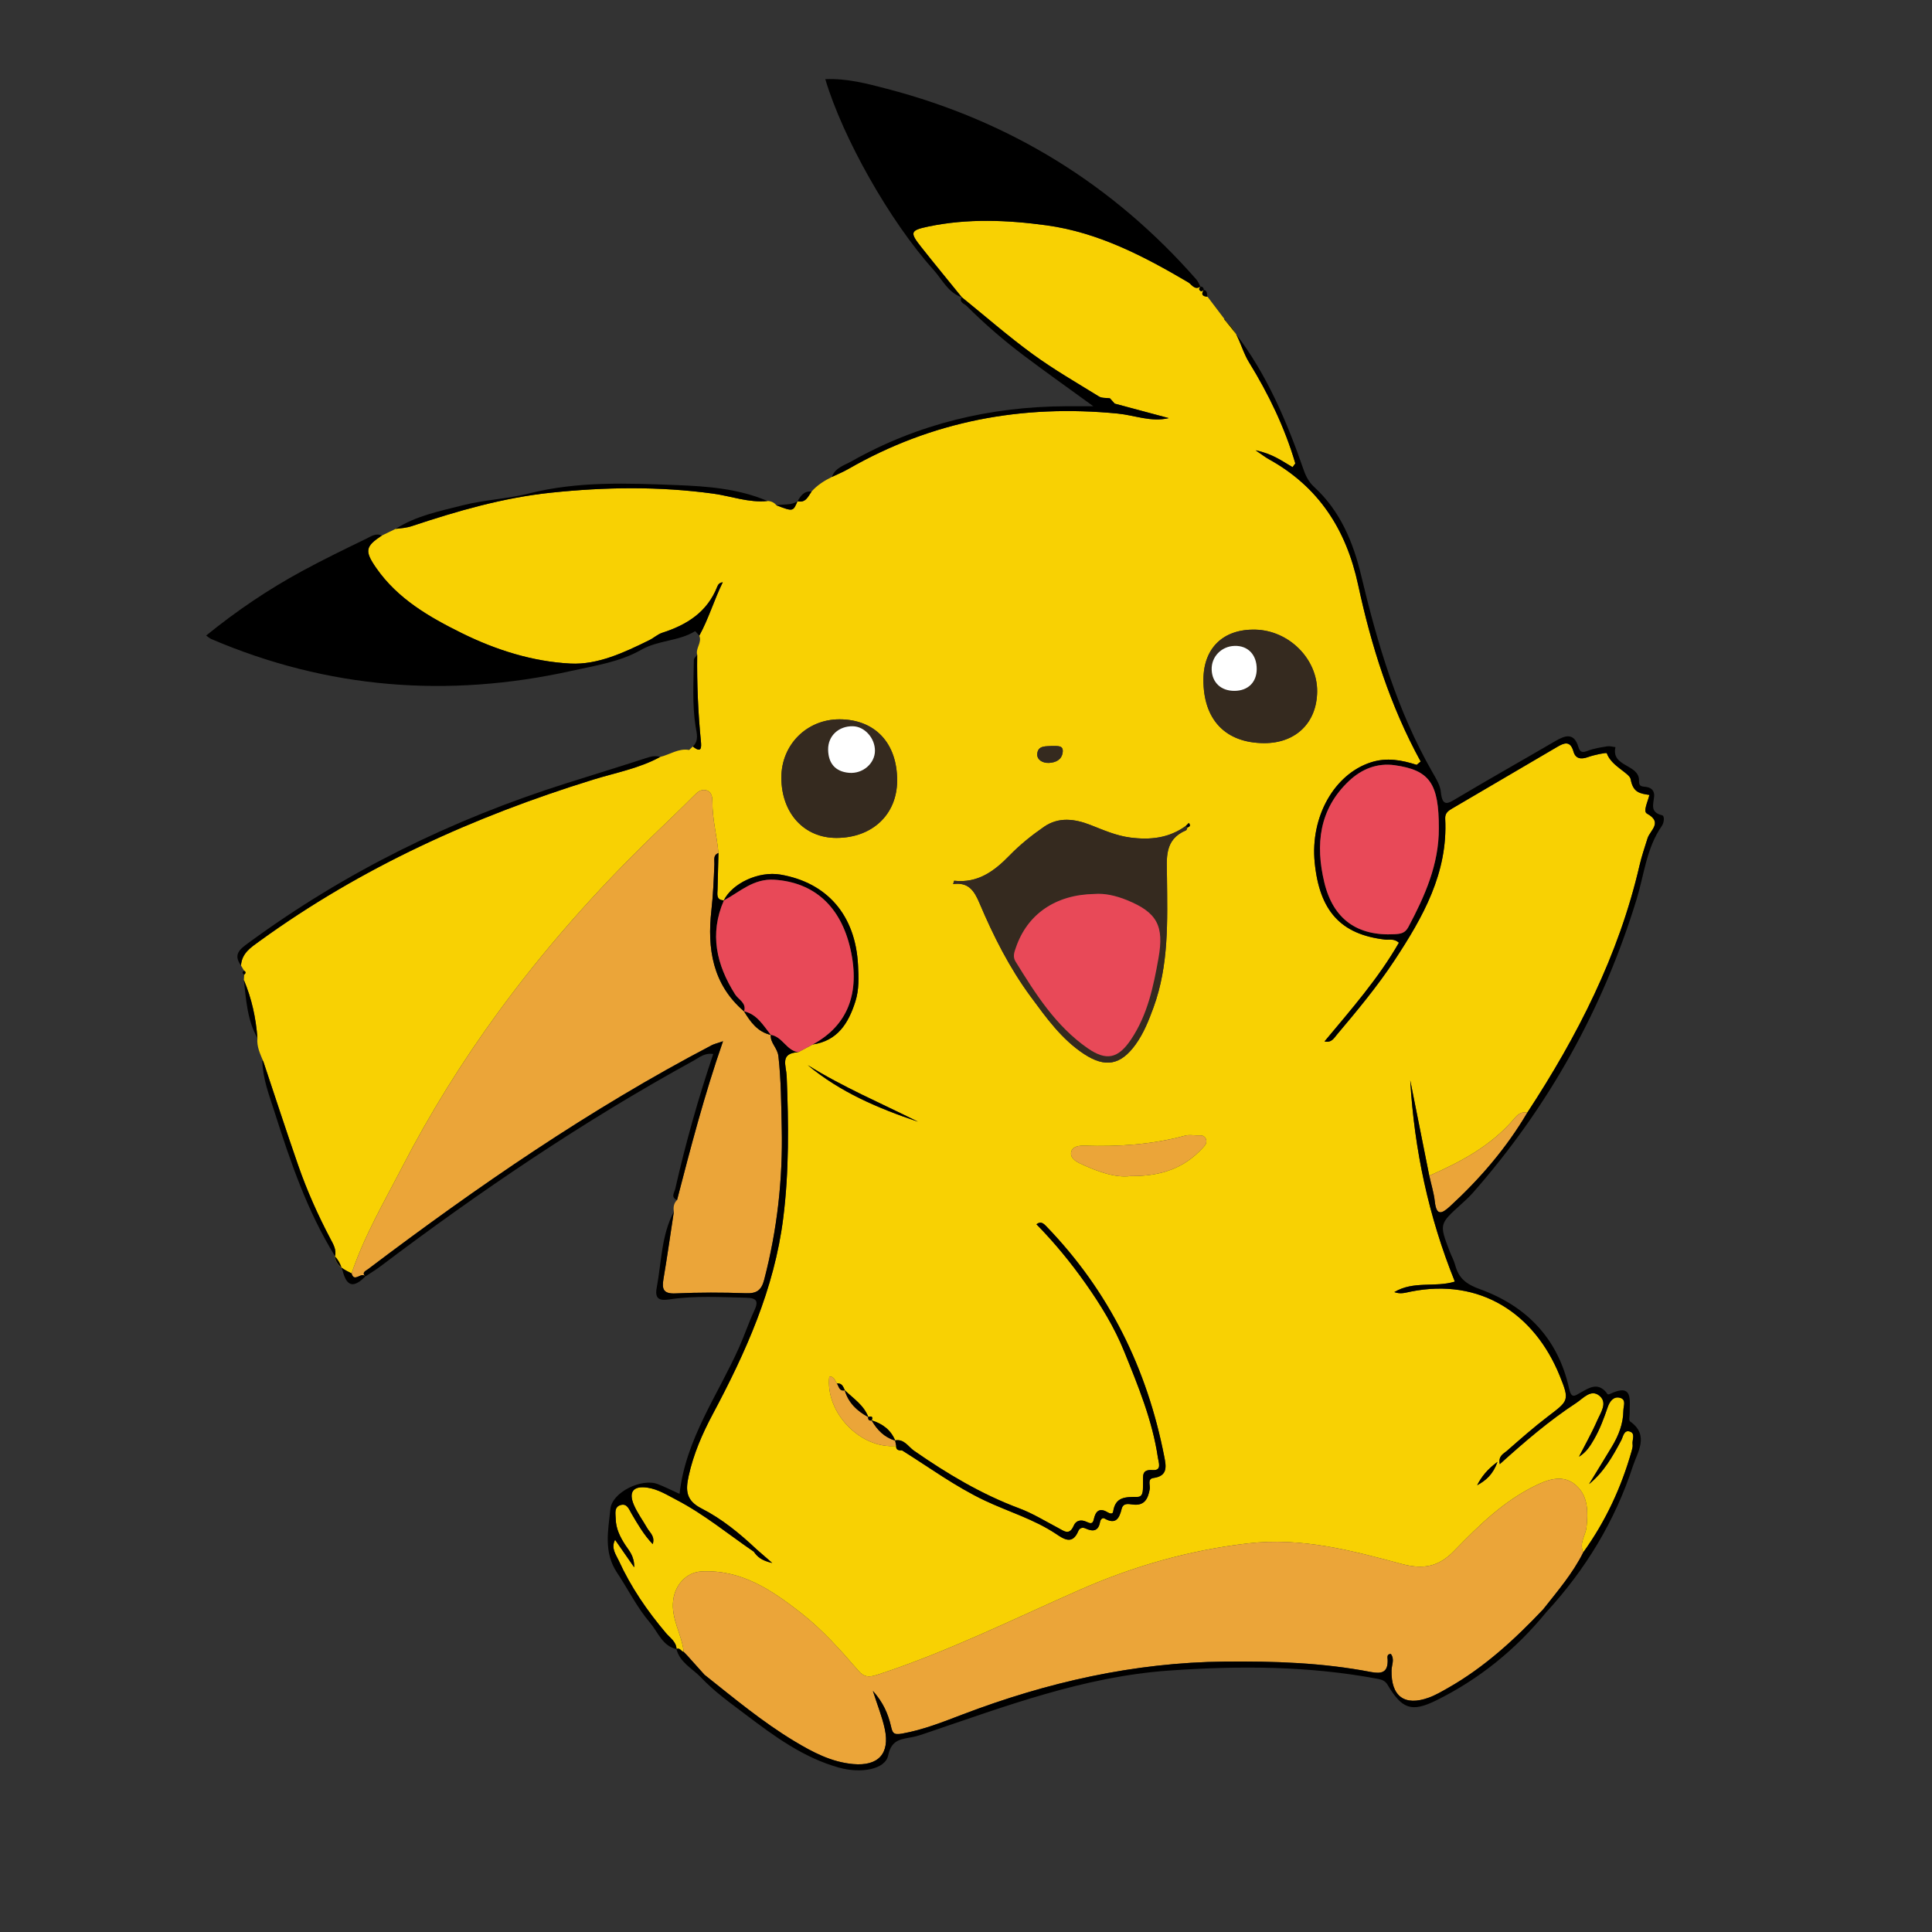 <?xml version="1.0" encoding="utf-8"?>
<!-- Generator: Adobe Illustrator 16.0.0, SVG Export Plug-In . SVG Version: 6.00 Build 0)  -->
<!DOCTYPE svg PUBLIC "-//W3C//DTD SVG 1.1//EN" "http://www.w3.org/Graphics/SVG/1.1/DTD/svg11.dtd">
<svg
	version="1.1"
	id="Calque_1"
	xmlns="http://www.w3.org/2000/svg"
	xmlns:xlink="http://www.w3.org/1999/xlink"
	x="0px"
	y="0px"
	width="576px"
	height="576px"
	viewBox="0 0 576 576"
	enable-background="new 0 0 576 576"
	xml:space="preserve">
	<rect x="0" y="0" width="576" height="576" fill="#333333" stroke="none"/>
	<path
		fill-rule="evenodd"
		clip-rule="evenodd"
		fill="#F8D103"
		d="M78.503,316.458c-0.936-2.236-2.011-4.438-1.76-6.966
	c-0.433-5.983-1.703-11.778-4.042-17.325c0.033-0.531,0.066-1.063,0.106-1.586c0.428-0.395,0.629-0.791-0.027-1.163
	c-0.31-0.526-0.619-1.054-0.929-1.581c0.243-3.694,2.978-5.402,5.619-7.315c30.264-21.927,63.775-37.072,99.34-48.077
	c6.717-2.079,13.749-3.35,20.021-6.779c2.878-0.676,5.447-2.64,8.623-2.074c-0.001-0.002-0.029,0.037-0.029,0.037
	c0.378-0.357,0.757-0.717,1.135-1.074c2.623,2.104,2.588,0.305,2.395-1.648c-0.848-8.541-1.194-17.104-1.098-25.687
	c-0.53-1.979,1.503-3.677,0.624-5.692c2.783-5.063,4.397-10.629,6.991-15.926c-1.012,0.13-1.39,0.689-1.63,1.301
	c-2.969,7.548-9.007,11.38-16.36,13.735c-1.384,0.443-2.542,1.548-3.875,2.205c-7.46,3.681-15.39,7.411-23.532,6.991
	c-11.219-0.578-22.171-4.021-32.369-9.059c-9.726-4.803-19.129-10.225-25.512-19.395c-3.615-5.193-3.208-6.486,1.648-9.719
	c1.374-0.662,2.749-1.324,4.123-1.986c1.631-0.189,3.22-0.292,4.854-0.836c13.551-4.508,27.229-8.468,41.53-9.961
	c16.117-1.685,32.167-1.916,48.276,0.291c5.39,0.738,10.623,2.779,16.188,2.201c1.088,0.021,1.987,0.435,2.676,1.285
	c4.948,1.88,4.948,1.88,6.269-1.203c0,0,0.013-0.014,0.013-0.013c2.447,0.566,3.139-1.413,4.18-2.886
	c1.69-1.908,3.794-3.242,6.061-4.354c1.626-0.784,3.31-1.46,4.867-2.354c24.979-14.341,51.833-19.348,80.374-16.544
	c5.05,0.496,9.944,2.617,15.2,1.355c-5.371-1.439-10.743-2.88-16.114-4.319c-0.48-0.53-0.961-1.061-1.441-1.591
	c-1.088-0.158-2.374,0.005-3.232-0.524c-6.682-4.124-13.517-8.059-19.846-12.681c-7.288-5.322-14.106-11.289-21.129-16.977
	c0,0,0.086,0.086,0.085,0.086c-4.033-4.979-8.112-9.919-12.086-14.943c-3.488-4.41-3.389-5.025,2.069-6.169
	c11.698-2.45,23.575-1.958,35.258-0.362c15.388,2.103,28.999,9.197,42.232,16.992c1.045,0.615,1.89,2.439,3.637,1.284l-0.021-0.017
	c-0.06,0.379-0.662,0.621-0.123,1.165s0.787-0.056,1.166-0.11l-0.03-0.041c-0.897,1.382-0.311,1.931,1.125,2.004
	c1.851,2.443,3.701,4.886,5.549,7.322c3.782,3.205,4.357,8.223,6.818,12.22c5.819,9.454,10.661,19.446,13.813,30.165
	c-0.273,0.373-0.546,0.745-0.818,1.117c-3.089-1.779-5.979-3.993-11.018-5.021c2.075,1.41,2.922,2.088,3.857,2.605
	c14.923,8.227,23.14,20.959,26.707,37.516c3.94,18.289,9.56,36.116,18.638,52.65c-0.393,0.336-0.786,0.671-1.179,1.007
	c-4.487-1.438-8.934-2.276-13.663-0.747c-10.896,3.521-18.101,16.209-16.748,29.864c1.437,14.485,7.807,21.442,20.969,22.968
	c1.268,0.146,2.668-0.372,4.144,0.93c-6.122,10.674-14.258,19.918-22.187,29.438c2.081,0.493,2.855-1.028,3.756-2.097
	c6.005-7.128,11.978-14.286,17.114-22.085c8.462-12.847,15.958-26.052,15.11-42.226c-0.087-1.639,0.88-2.338,2.072-3.035
	c10.448-6.114,20.884-12.248,31.326-18.371c2.076-1.217,3.898-1.938,4.844,1.381c0.625,2.194,2.259,2.406,4.363,1.646
	c1.843-0.664,5.476-1.397,5.565-1.141c1.359,3.893,6.795,5.871,7.125,7.751c0.709,4.04,2.829,4.269,5.592,4.686
	c-0.527,2.163-1.938,4.897-0.733,5.562c4.83,2.659,0.928,4.942,0.167,7.387c-0.833,2.677-1.752,5.339-2.382,8.064
	c-6.205,26.824-18.501,50.874-33.467,73.715c-1.713-0.421-2.859,0.547-3.829,1.7c-6.836,8.126-15.896,12.935-25.391,17.107
	c-1.892-9.479-3.782-18.958-5.673-28.438c1.214,20.657,5.479,40.629,13.296,59.996c-5.876,1.827-12.275-0.323-18.039,3.13
	c1.836,0.697,3.348,0.162,4.916-0.151c20.725-4.147,36.864,6.569,44.39,25.086c3.024,7.442,2.619,7.465-3.537,12.162
	c-4.227,3.226-8.227,6.754-12.227,10.263c-0.949,0.832-2.623,1.462-2.106,3.938c7.467-6.74,14.754-12.987,22.794-18.251
	c2.109-1.382,4.424-4.279,6.98-2.088c2.434,2.086,0.281,5.022-0.729,7.34c-1.605,3.681-3.598,7.193-5.427,10.777
	c2.188-1.341,3.371-3.247,4.489-5.189c1.745-3.033,2.952-6.287,4.08-9.598c0.514-1.507,1.622-3.293,3.61-2.784
	c2.035,0.521,1.065,2.432,1.053,3.812c-0.036,3.937-1.429,7.457-3.424,10.77c-2.246,3.729-4.531,7.433-6.801,11.147
	c4.399-3.579,7.049-8.274,9.587-13.06c0.57-1.076,0.785-3.096,2.464-2.63c1.927,0.536,0.712,2.515,0.92,3.841
	c0.099,0.624-0.09,1.324-0.269,1.956c-3.084,10.903-7.797,21.032-14.431,30.242c-1.332-2.746,0.723-5.053,0.974-7.59
	c0.431-4.339,0.51-8.854-2.803-12.08c-3.353-3.266-7.345-2.576-11.456-0.68c-10.041,4.633-17.726,12.203-25.231,19.934
	c-4.585,4.722-9.142,5.616-15.635,3.878c-14.945-4.002-29.767-8-45.876-6.12c-17.561,2.05-34.124,6.812-50.036,13.82
	c-20.018,8.817-39.61,18.578-60.485,25.368c-2.514,0.817-3.943,0.648-5.572-1.235c-5.322-6.156-10.707-12.231-17.181-17.278
	c-8.756-6.826-17.742-12.907-29.551-12.32c-4.599,0.229-7.89,4.044-8.468,8.521c-0.727,5.629,2.6,10.229,3.125,15.479
	c-0.789-0.135-1.127-1.402-2.183-0.867c0,0,0.061,0.052,0.061,0.052c-0.08-2.232-1.945-3.366-3.163-4.803
	c-5.608-6.618-10.468-13.713-14.079-21.602c-0.836-1.826-2.397-3.735-1.096-6.204c1.804,2.595,3.49,5.02,5.7,8.199
	c0.048-3.383-1.521-4.922-2.629-6.619c-1.569-2.4-2.829-4.917-2.877-7.797c-0.025-1.497-0.619-3.62,1.548-4.177
	c1.86-0.477,2.413,1.307,3.161,2.58c1.834,3.124,3.635,6.277,6.321,9.098c0.735-2.346-0.864-3.411-1.649-4.787
	c-1.312-2.301-2.921-4.466-3.96-6.879c-1.686-3.916-0.174-5.783,4.011-5.177c3.16,0.458,5.84,2.161,8.625,3.609
	c8.283,4.308,15.455,10.255,23.109,15.489c1.018,1.464,2.229,2.629,5.492,3.361c-2.297-2.001-3.504-3.052-4.711-4.104
	c-4.977-4.698-10.33-9.069-16.366-12.139c-4.743-2.411-4.754-5.503-3.847-9.667c1.423-6.534,4.058-12.589,7.173-18.43
	c9.846-18.464,18.362-37.341,21.021-58.436c1.776-14.092,1.607-28.184,1.039-42.292c-0.132-3.288-2.159-6.891,3.439-7.209
	c1.436-0.768,2.871-1.535,4.308-2.304c7.438-1.103,10.663-6.324,12.729-12.817c1.143-3.592,0.979-7.236,0.794-10.865
	c-0.759-14.843-9.185-24.588-23.16-26.969c-6.407-1.093-14.34,2.545-16.894,7.747l0.064-0.056c-2.37-0.107-1.938-1.798-1.894-3.305
	c0.104-3.6,0.179-7.201,0.266-10.803c-0.45-5.088-1.81-10.059-1.796-15.229c0.003-1.154-0.078-3.204-2.071-3.542
	c-1.451-0.245-2.391,0.61-3.396,1.622c-4.079,4.103-8.282,8.082-12.436,12.109c-16.832,16.32-32.302,33.779-46.15,52.761
	c-10.658,14.608-20.148,29.854-28.431,45.878c-5.377,10.404-11.338,20.542-15.086,31.725c-2.28-1.148-4.655-2.205-5.027-5.199
	l0.092,0.071c0.443-1.961-0.519-3.558-1.371-5.169c-3.729-7.056-6.977-14.334-9.599-21.862
	C85.333,337.191,81.965,326.808,78.503,316.458z M251.889,414.504c-0.498-1.02-0.84-2.221-2.372-2.035
	c-0.588-0.855-0.831-2.123-2.28-2.099c-1.228,10.818,9.347,21.693,19.959,20.719l0.036,0.264l-0.076-0.255
	c-0.021,1.271,0.842,1.341,1.779,1.311c8.152,5.101,15.93,10.826,24.663,14.959c7.039,3.332,14.599,5.532,21.168,9.897
	c2.35,1.562,4.961,3.442,6.731-0.831c0.365-0.883,1.234-1.156,2.086-0.766c2.219,1.016,3.887,0.916,4.381-1.91
	c0.139-0.796,0.746-1.372,1.322-1.043c3.368,1.924,4.411-0.015,5.112-2.838c0.447-1.802,1.926-1.52,3.24-1.337
	c3.563,0.497,4.626-1.67,5.149-4.609c0.203-1.145-0.82-3.026,1.133-3.297c4.317-0.6,3.745-3.519,3.192-6.346
	c-5.127-26.246-16.465-49.325-35.136-68.645c-0.816-0.845-1.641-1.681-2.978-0.644c5.38,5.483,10.227,11.381,14.635,17.632
	c4.51,6.395,8.596,13.039,11.544,20.325c4.166,10.293,8.408,20.567,10.042,31.656c0.211,1.436,1.237,3.878-1.571,3.669
	c-3.447-0.256-2.776,1.883-2.875,3.804c-0.082,1.609,0.328,4.173-1.612,4.193c-3.561,0.037-6.621-0.125-7.299,4.417
	c-0.119,0.797-0.998,0.562-1.607,0.193c-2.504-1.517-3.649-0.308-4.162,2.103c-0.318,1.496-1.094,1.216-2.149,0.722
	c-1.542-0.723-3.126-0.507-3.824,1.137c-1.304,3.068-2.939,1.581-4.715,0.648c-3.814-2.006-7.531-4.309-11.543-5.807
	c-11.31-4.223-21.514-10.337-31.371-17.181c-1.716-1.191-2.935-3.578-5.623-3.08l0.028,0.06c-1.304-3.238-3.837-5.041-7.056-6.044
	l0.055,0.052c0.445-1.154-0.03-1.382-1.06-1.051l0.061,0.062c-1.323-3.593-4.503-5.559-7.067-8.063L251.889,414.504z
	 M353.525,246.252c-5.014,3.626-10.551,4.236-16.577,3.448c-4.228-0.553-7.967-2.229-11.814-3.734
	c-4.722-1.846-9.502-2.477-13.854,0.524c-3.665,2.527-7.205,5.371-10.301,8.56c-4.597,4.733-9.482,8.307-16.494,7.534
	c-0.054-0.006-0.164,0.502-0.318,0.997c4.499-0.631,6.252,1.881,7.859,5.685c4.135,9.784,8.93,19.285,15.272,27.882
	c4.643,6.291,9.203,12.702,15.889,17.091c6.335,4.158,10.926,3.313,15.347-2.8c2.438-3.371,3.948-7.199,5.37-11.092
	c4.609-12.622,4.138-25.766,4.012-38.848c-0.054-5.569-0.897-11.186,5.683-13.95c0.221-0.093,0.279-0.569,0.414-0.868
	c0.833-0.225,0.965-0.666,0.411-1.322C354.124,245.656,353.824,245.954,353.525,246.252z M249.42,249.815
	c10.658-0.035,18.014-6.99,18.051-17.07c0.042-11.201-6.607-18.273-17.192-18.287c-9.757-0.012-17.336,7.587-17.328,17.374
	C232.959,242.437,239.745,249.847,249.42,249.815z M358.786,202.584c-0.059,11.964,6.547,18.907,18.048,18.971
	c9.459,0.052,15.771-6.069,15.858-15.38c0.091-9.731-8.4-18.227-18.448-18.455C364.729,187.503,358.833,193.173,358.786,202.584z
	 M337.057,350.625c9.151,0.1,15.918-2.395,21.335-8.196c0.788-0.844,1.718-1.724,1.052-3.035c-0.555-1.091-1.685-0.858-2.646-0.884
	c-1.161-0.031-2.391-0.227-3.477,0.068c-9.85,2.675-19.886,3.319-30.03,2.995c-1.512-0.049-3.391,0.185-3.866,1.648
	c-0.622,1.913,1.352,3.077,2.671,3.69C327.22,349.295,332.521,351.231,337.057,350.625z M273.683,334.417
	c-11.014-5.512-22.386-10.321-32.87-16.871C250.513,325.632,261.878,330.454,273.683,334.417z M313.705,222.405
	c-1.753,0.143-4.299-0.27-4.468,2.404c-0.11,1.73,1.672,2.758,3.549,2.638c1.927-0.123,3.657-0.87,4.014-2.976
	C317.208,222.067,315.3,222.475,313.705,222.405z M440.394,442.801c2.636-1.421,4.736-3.252,6.07-6.971
	C443.401,438.093,441.681,440.276,440.394,442.801z" />
	<path
		fill-rule="evenodd"
		clip-rule="evenodd"
		fill="#EBA539"
		d="M104.828,379.655c3.749-11.183,9.709-21.32,15.086-31.725
	c8.283-16.023,17.773-31.27,28.431-45.878c13.848-18.981,29.318-36.44,46.15-52.761c4.154-4.027,8.356-8.007,12.436-12.109
	c1.006-1.012,1.945-1.867,3.396-1.622c1.993,0.338,2.074,2.388,2.071,3.542c-0.014,5.17,1.346,10.141,1.8,15.219
	c-1.671,0.638-1.163,2.047-1.214,3.313c-0.186,4.607-0.378,9.189-0.896,13.807c-1.27,11.332,0.341,22.079,9.765,30.104l-0.053-0.057
	c1.933,3.202,4.066,6.175,8.03,7.069l-0.037-0.039c-0.216,2.429,1.995,3.828,2.285,6.403c0.803,7.126,0.829,14.251,0.988,21.366
	c0.344,15.301-1.359,30.396-5.234,45.246c-0.821,3.149-2.229,4.146-5.46,4.028c-6.969-0.253-13.965-0.26-20.931,0.053
	c-3.612,0.163-4.167-1.193-3.641-4.287c1.137-6.681,2.079-13.394,3.101-20.093c-0.208-1.304-0.027-2.499,0.954-3.476
	c4.056-15.617,8.099-31.238,13.697-47.326c-1.887,0.657-2.682,0.827-3.375,1.19c-36.286,19.004-69.876,42.15-102.491,66.79
	c-0.637,0.481-1.935,0.936-0.78,2.157c0,0-0.014,0.015-0.013,0.014C107.834,378.981,105.587,382.576,104.828,379.655z" />
	<path
		fill-rule="evenodd"
		clip-rule="evenodd"
		fill="#EBA539"
		d="M210.036,499.307c-1.723-1.92-3.446-3.84-5.17-5.761
	c-0.341-0.347-0.682-0.694-1.023-1.041V492.5c-0.525-5.25-3.852-9.85-3.125-15.479c0.578-4.477,3.87-8.292,8.468-8.521
	c11.809-0.587,20.795,5.494,29.551,12.32c6.474,5.047,11.858,11.122,17.181,17.278c1.629,1.884,3.059,2.053,5.572,1.235
	c20.875-6.79,40.468-16.551,60.485-25.368c15.912-7.009,32.476-11.771,50.036-13.82c16.109-1.88,30.931,2.118,45.876,6.12
	c6.493,1.738,11.05,0.844,15.635-3.878c7.506-7.73,15.19-15.301,25.231-19.934c4.111-1.896,8.104-2.586,11.456,0.68
	c3.313,3.227,3.233,7.741,2.803,12.08c-0.251,2.537-2.306,4.844-0.974,7.59c-3.124,6.273-7.664,11.551-11.959,16.999
	c-8.487,8.972-17.524,17.282-28.346,23.424c-1.871,1.062-3.756,2.177-5.766,2.903c-7.259,2.625-11.268-0.418-11.095-8.175
	c0.035-1.596,0.986-3.264-0.206-4.854c-1.32,0.021-0.973,1.133-0.953,1.748c0.122,3.807-1.797,4.253-5.056,3.624
	c-14.377-2.774-28.92-3.242-43.53-3.095c-27.088,0.274-52.98,6.172-78.181,15.779c-5.851,2.23-11.685,4.563-17.963,5.688
	c-2.727,0.489-2.89-0.264-3.388-2.359c-0.839-3.534-2.253-6.893-5.358-10.384c1.384,4.35,2.792,7.797,3.556,11.383
	c1.565,7.343-1.949,11.114-9.427,10.448c-6.477-0.577-12.065-3.536-17.488-6.798C227.308,513.383,218.758,506.225,210.036,499.307z" />
	<path
		fill-rule="evenodd"
		clip-rule="evenodd"
		fill="#352A1F"
		d="M354.012,246.681c-0.135,0.299-0.193,0.775-0.414,0.868
	c-6.58,2.765-5.736,8.381-5.683,13.95c0.126,13.082,0.598,26.226-4.012,38.848c-1.422,3.893-2.932,7.721-5.37,11.092
	c-4.421,6.112-9.012,6.958-15.347,2.8c-6.686-4.389-11.246-10.8-15.889-17.091c-6.343-8.597-11.138-18.098-15.272-27.882
	c-1.607-3.804-3.36-6.315-7.859-5.685c0.154-0.495,0.265-1.003,0.318-0.997c7.012,0.772,11.897-2.801,16.494-7.534
	c3.096-3.188,6.636-6.032,10.301-8.56c4.353-3.001,9.133-2.37,13.854-0.524c3.848,1.505,7.587,3.182,11.814,3.734
	c6.026,0.788,11.563,0.178,16.577-3.448C353.69,246.392,353.853,246.534,354.012,246.681z M326.275,266.524
	c-11.617,0.194-19.981,6.049-23.376,15.908c-0.499,1.451-1.04,2.75-0.123,4.235c5.944,9.637,11.992,19.236,21.497,25.843
	c5.65,3.928,9.144,3.027,12.928-2.614c4.921-7.338,6.671-15.721,8.185-24.234c1.709-9.614-0.366-13.632-9.422-17.313
	C332.681,267.016,329.313,266.267,326.275,266.524z" />
	<g>
		<path
			fill-rule="evenodd"
			clip-rule="evenodd"
			fill="#352A1F"
			d="M250.278,214.458c-9.757-0.012-17.336,7.587-17.328,17.374
		c0.009,10.604,6.795,18.015,16.47,17.983c10.658-0.035,18.014-6.99,18.051-17.07C267.513,221.544,260.863,214.472,250.278,214.458z
		 M253.117,230.403c-4.122-0.359-6.172-2.877-6.221-6.928c-0.049-4.101,3.164-7.046,7.382-6.955c3.483,0.074,6.58,3.508,6.576,7.291
		C260.85,227.59,257.258,230.763,253.117,230.403z" />
		<path
			fill-rule="evenodd"
			clip-rule="evenodd"
			fill="#352A1F"
			d="M374.244,187.72c-9.515-0.217-15.411,5.453-15.458,14.864
		c-0.059,11.964,6.547,18.907,18.048,18.971c9.459,0.052,15.771-6.069,15.858-15.38C392.783,196.443,384.292,187.948,374.244,187.72
		z M368.07,205.97c-4.014,0.033-6.694-2.445-6.827-6.314c-0.132-3.813,2.861-6.945,6.772-7.088c4.014-0.147,6.679,2.621,6.654,6.914
		C374.648,203.413,372.083,205.935,368.07,205.97z" />
	</g>
	<path
		fill-rule="evenodd"
		clip-rule="evenodd"
		fill="#EBA539"
		d="M337.057,350.625c-4.535,0.606-9.837-1.33-14.961-3.713
	c-1.319-0.613-3.293-1.777-2.671-3.69c0.476-1.464,2.354-1.697,3.866-1.648c10.145,0.324,20.181-0.32,30.03-2.995
	c1.086-0.295,2.315-0.1,3.477-0.068c0.961,0.025,2.091-0.207,2.646,0.884c0.666,1.312-0.264,2.191-1.052,3.035
	C352.975,348.23,346.208,350.725,337.057,350.625z" />
	<path
		fill-rule="evenodd"
		clip-rule="evenodd"
		fill="#EBA539"
		d="M455.34,331.726c-6.204,10.525-14.063,19.678-23.038,27.926
	c-2.479,2.277-4.051,2.888-4.527-1.402c-0.29-2.602-1.086-5.147-1.654-7.717c9.494-4.172,18.555-8.98,25.391-17.106
	C452.48,332.272,453.627,331.305,455.34,331.726z" />
	<path
		fill-rule="evenodd"
		clip-rule="evenodd"
		fill="#EBA539"
		d="M266.868,429.432c0.108,0.554,0.217,1.107,0.326,1.659
	c-10.611,0.973-21.186-9.902-19.958-20.721c1.449-0.024,1.692,1.243,2.28,2.097c0.606,0.892,0.677,2.41,2.372,2.037l-0.06-0.057
	c1.087,3.8,3.719,6.245,7.067,8.063l-0.061-0.062c-0.091,0.797,0.233,1.177,1.06,1.051l-0.055-0.052
	c1.642,2.843,3.798,5.087,7.056,6.044L266.868,429.432z" />
	<path
		fill-rule="evenodd"
		clip-rule="evenodd"
		fill="#352A1F"
		d="M313.705,222.405c1.595,0.069,3.503-0.338,3.095,2.066
	c-0.356,2.105-2.087,2.853-4.014,2.976c-1.877,0.12-3.659-0.907-3.549-2.638C309.406,222.136,311.952,222.548,313.705,222.405z" />
	<g>
		<path
			fill-rule="evenodd"
			clip-rule="evenodd"
			d="M286.671,88.61c-0.791,1.546,0.81,1.907,1.465,2.562
		c5.415,5.405,11.203,10.404,17.317,14.998c6.426,4.829,12.986,9.478,20.503,14.943c-3.495,0-5.746-0.009-7.997,0.001
		c-22.757,0.1-44.241,5.211-64.135,16.438c-2.147,1.211-4.85,1.896-5.812,4.647c1.626-0.784,3.31-1.46,4.867-2.354
		c24.979-14.341,51.833-19.348,80.374-16.544c5.05,0.496,9.944,2.617,15.2,1.355c-5.371-1.439-10.743-2.88-16.114-4.319
		c-0.48-0.53-0.961-1.061-1.431-1.587c-1.099-0.162-2.385,0.001-3.243-0.528c-6.682-4.124-13.517-8.059-19.846-12.681
		c-7.272-5.311-14.077-11.263-21.084-16.94c-4.02-4.962-8.085-9.886-12.046-14.894c-3.488-4.41-3.389-5.025,2.069-6.169
		c11.698-2.45,23.575-1.958,35.258-0.362c15.388,2.103,28.999,9.197,42.232,16.992c1.038,0.611,1.88,2.413,3.604,1.303
		c-0.09,0.358-0.633,0.603-0.111,1.129c0.507,0.512,0.758,0.016,1.102-0.09c-0.837,1.334-0.254,1.871,1.159,1.943
		c-0.269-0.721,0.082-1.789-1.101-1.997c-0.036-0.64-0.336-1.021-1.023-1.019c-0.383-0.701-0.658-1.495-1.171-2.081
		c-24.909-28.409-55.704-47.323-92.225-56.868c-5.948-1.555-11.979-3.165-18.431-2.888c5.196,17.484,19.275,42.426,32.23,56.81
		C280.884,83.297,282.61,87.194,286.671,88.61z" />
		<path
			fill-rule="evenodd"
			clip-rule="evenodd"
			d="M170.316,200.028c7.096-1.57,14.533-2.688,20.792-6.265
		c5.164-2.95,11.161-2.546,16.099-5.563c0.113-0.068,0.836,0.861,1.275,1.326c2.783-5.063,4.397-10.629,6.991-15.926
		c-1.012,0.13-1.39,0.689-1.63,1.301c-2.969,7.548-9.007,11.38-16.36,13.735c-1.384,0.443-2.542,1.548-3.875,2.205
		c-7.46,3.681-15.39,7.411-23.532,6.991c-11.219-0.578-22.171-4.021-32.369-9.059c-9.726-4.803-19.129-10.225-25.512-19.395
		c-3.615-5.193-3.208-6.486,1.648-9.719c-1.797-0.821-3.287,0.293-4.699,0.979c-6.415,3.11-12.835,6.227-19.098,9.629
		c-10.033,5.449-19.469,11.811-28.587,19.218c0.782,0.538,1.112,0.854,1.507,1.023C97.712,205.379,133.535,208.165,170.316,200.028z
		" />
		<path
			fill-rule="evenodd"
			clip-rule="evenodd"
			d="M365.553,95.776c-0.168-0.265-0.339-0.535-0.51-0.805
		c0.004,0.115-0.041,0.273,0.018,0.343c1.208,1.406,2.354,2.845,3.462,4.304C367.772,98.201,366.855,96.88,365.553,95.776z" />
		<path
			fill-rule="evenodd"
			clip-rule="evenodd"
			d="M435.516,359.126c1.232-1.118,2.482-2.237,3.579-3.484
		c22.585-25.676,38.843-54.869,48.852-87.581c2.249-7.351,2.921-15.263,7.514-21.832c0.654-0.937,0.893-2.979,0.064-3.174
		c-3.712-0.87-2.559-3.356-2.366-5.669c0.129-1.555-0.746-2.5-2.277-2.766c-1.091-0.189-2.313,0.098-2.234-1.803
		c0.21-5.064-8.425-4.072-7.018-10.063c-0.813-0.094-1.656-0.371-2.434-0.246c-1.944,0.316-3.939,0.605-5.76,1.306
		c-1.547,0.595-2.336,0.645-2.87-1.141c-1.292-4.32-3.904-3.464-6.872-1.729c-9.698,5.668-19.494,11.17-29.142,16.921
		c-2.73,1.628-4.53,2.99-4.984-1.772c-0.193-2.021-1.451-4.02-2.509-5.866c-10.493-18.319-16.385-38.289-21.245-58.646
		c-2.388-9.999-6.244-19.257-14.032-26.413c-1.489-1.369-2.405-3.041-3.089-5.009c-5.002-14.412-10.918-28.357-20.17-40.54
		c1.428,2.7,2.235,5.757,3.849,8.377c5.819,9.454,10.661,19.446,13.813,30.165c-0.273,0.373-0.546,0.745-0.818,1.117
		c-3.089-1.779-5.979-3.993-11.018-5.021c2.075,1.41,2.922,2.088,3.857,2.605c14.923,8.227,23.14,20.959,26.707,37.516
		c3.94,18.289,9.56,36.116,18.638,52.65c-0.393,0.336-0.786,0.671-1.178,1.006c-4.488-1.438-8.935-2.275-13.664-0.746
		c-10.896,3.521-18.101,16.209-16.748,29.864c1.437,14.485,7.807,21.442,20.969,22.968c1.268,0.146,2.668-0.372,4.144,0.93
		c-6.122,10.674-14.258,19.918-22.187,29.438c2.081,0.493,2.855-1.028,3.756-2.097c6.005-7.128,11.978-14.286,17.114-22.085
		c8.462-12.847,15.958-26.052,15.11-42.226c-0.087-1.639,0.88-2.338,2.072-3.035c10.448-6.114,20.884-12.248,31.326-18.371
		c2.076-1.217,3.898-1.938,4.844,1.381c0.625,2.194,2.259,2.406,4.363,1.646c1.843-0.664,5.476-1.397,5.565-1.141
		c1.359,3.893,6.795,5.871,7.125,7.751c0.709,4.04,2.829,4.269,5.592,4.686c-0.527,2.163-1.938,4.897-0.733,5.562
		c4.83,2.659,0.928,4.942,0.167,7.387c-0.833,2.677-1.752,5.339-2.382,8.064c-6.205,26.824-18.501,50.874-33.467,73.715
		c-6.204,10.525-14.063,19.678-23.038,27.926c-2.479,2.277-4.051,2.888-4.527-1.402c-0.29-2.602-1.086-5.147-1.654-7.717
		c-1.892-9.479-3.782-18.957-5.673-28.437c1.214,20.657,5.479,40.629,13.296,59.996c-5.876,1.827-12.275-0.323-18.039,3.13
		c1.836,0.697,3.348,0.162,4.916-0.151c20.725-4.147,36.864,6.569,44.39,25.086c3.024,7.442,2.619,7.465-3.537,12.162
		c-4.227,3.226-8.227,6.754-12.227,10.263c-0.949,0.832-2.623,1.462-2.106,3.938c7.467-6.74,14.754-12.987,22.794-18.251
		c2.109-1.382,4.424-4.279,6.98-2.088c2.434,2.086,0.281,5.022-0.729,7.34c-1.605,3.681-3.598,7.193-5.427,10.777
		c2.188-1.341,3.371-3.247,4.489-5.189c1.745-3.033,2.952-6.287,4.08-9.598c0.514-1.507,1.622-3.293,3.61-2.784
		c2.035,0.521,1.065,2.432,1.053,3.812c-0.036,3.937-1.429,7.457-3.424,10.77c-2.246,3.729-4.531,7.433-6.801,11.147
		c4.399-3.579,7.049-8.274,9.587-13.06c0.57-1.076,0.785-3.096,2.464-2.63c1.927,0.536,0.712,2.515,0.92,3.841
		c0.099,0.624-0.09,1.324-0.269,1.956c-3.084,10.903-7.797,21.032-14.432,30.243c-3.123,6.272-7.663,11.55-11.958,16.998
		c-8.487,8.972-17.524,17.282-28.346,23.424c-1.871,1.062-3.756,2.177-5.766,2.903c-7.259,2.625-11.268-0.418-11.095-8.175
		c0.035-1.596,0.986-3.264-0.206-4.854c-1.32,0.021-0.973,1.133-0.953,1.748c0.122,3.807-1.797,4.253-5.056,3.624
		c-14.377-2.774-28.92-3.242-43.53-3.095c-27.088,0.274-52.98,6.172-78.181,15.779c-5.851,2.23-11.685,4.563-17.963,5.688
		c-2.727,0.489-2.89-0.264-3.388-2.359c-0.839-3.534-2.253-6.893-5.358-10.384c1.384,4.35,2.792,7.797,3.556,11.383
		c1.565,7.343-1.949,11.114-9.427,10.448c-6.477-0.577-12.065-3.536-17.488-6.798c-9.571-5.755-18.121-12.913-26.843-19.831
		c-1.723-1.92-3.446-3.84-5.169-5.76c-0.341-0.348-0.683-0.694-1.024-1.042V492.5c-0.775-0.133-1.119-1.349-2.132-0.885
		c-0.117-2.184-1.949-3.313-3.153-4.733c-5.608-6.618-10.468-13.713-14.079-21.602c-0.836-1.826-2.397-3.735-1.096-6.204
		c1.804,2.595,3.49,5.02,5.7,8.199c0.048-3.383-1.521-4.922-2.629-6.619c-1.569-2.4-2.829-4.917-2.877-7.797
		c-0.025-1.497-0.619-3.62,1.548-4.177c1.86-0.477,2.413,1.307,3.161,2.58c1.834,3.124,3.635,6.277,6.321,9.098
		c0.735-2.346-0.864-3.411-1.649-4.787c-1.312-2.301-2.921-4.466-3.96-6.879c-1.686-3.916-0.174-5.783,4.011-5.177
		c3.16,0.458,5.84,2.161,8.625,3.609c8.283,4.308,15.455,10.255,23.109,15.489c1.018,1.464,2.229,2.629,5.492,3.361
		c-2.297-2.001-3.504-3.052-4.711-4.104c-4.977-4.698-10.33-9.069-16.366-12.139c-4.743-2.411-4.754-5.503-3.847-9.667
		c1.423-6.534,4.058-12.589,7.173-18.43c9.846-18.464,18.362-37.341,21.021-58.436c1.776-14.092,1.607-28.184,1.039-42.292
		c-0.132-3.288-2.159-6.891,3.439-7.209c-3.5-0.506-4.704-4.639-8.179-5.182c-2.241-2.798-4.05-6.087-7.938-7.015
		c0.743-2.544-1.707-3.481-2.715-5.08c-5.566-8.831-7.673-17.991-3.336-27.962c4.8-2.598,8.836-6.598,15.099-6.181
		c11.705,0.781,19.734,7.841,22.638,20.685c2.973,13.153-0.849,22.801-11.261,28.431c7.438-1.103,10.663-6.324,12.729-12.817
		c1.143-3.592,0.979-7.236,0.794-10.865c-0.759-14.843-9.185-24.588-23.16-26.969c-6.383-1.088-14.275,2.518-16.86,7.688
		c-2.333-0.122-1.906-1.802-1.862-3.302c0.104-3.6,0.179-7.201,0.27-10.813c-1.671,0.638-1.163,2.047-1.214,3.313
		c-0.186,4.607-0.378,9.189-0.896,13.807c-1.268,11.314,0.338,22.044,9.723,30.065c1.923,3.185,4.051,6.137,7.981,7.04
		c-0.196,2.411,1.997,3.811,2.286,6.376c0.803,7.126,0.829,14.251,0.988,21.366c0.344,15.301-1.359,30.396-5.234,45.246
		c-0.821,3.149-2.229,4.146-5.46,4.028c-6.969-0.253-13.965-0.26-20.931,0.053c-3.612,0.163-4.167-1.193-3.641-4.287
		c1.137-6.681,2.079-13.394,3.101-20.093c-3.754,7.106-3.675,15.07-5.113,22.699c-0.646,3.427,0.905,3.897,3.82,3.461
		c7.603-1.137,15.255-0.656,22.901-0.487c3.069,0.067,3.704,1.001,2.387,3.809c-1.671,3.563-2.91,7.327-4.514,10.925
		c-6.391,14.349-15.955,27.381-17.785,43.74c-2.346-1.062-4.391-2.108-6.523-2.928c-4.757-1.827-13.586,2.441-14.086,7.403
		c-0.64,6.359-2.127,12.872,1.989,19.036c3.297,4.937,5.937,10.373,9.804,14.887c2.395,2.795,3.651,6.904,7.889,7.891
		c1.038,3.972,4.658,5.713,7.239,8.353c3.998,4.276,8.768,7.649,13.396,11.154c8.58,6.497,17.268,12.893,27.88,15.832
		c6.547,1.813,13.763,0.513,14.615-3.665c1.006-4.93,4.127-4.811,7.444-5.492c1.277-0.262,2.525-0.693,3.765-1.113
		c23.704-8.027,47.095-16.888,72.521-18.679c20.938-1.476,41.657-1.421,62.31,2.483c1.221,0.23,2.17,0.618,2.83,1.728
		c4.303,7.227,7.118,8.34,14.567,4.659c12.811-6.33,23.701-15.184,32.752-26.267c11.691-12.684,20.483-27.145,25.83-43.534
		c1.387-4.252,4.997-9.24-0.843-13.363c-0.401-0.283-0.095-1.575-0.107-2.398c-0.062-3.905,1.182-9.166-5.942-5.751
		c-0.742,0.355-0.845-0.282-1.111-0.588c-2.585-2.96-5.113-1.225-7.563,0.146c-1.757,0.981-2.752,1.975-3.462-1.258
		c-3.246-14.791-12.676-24.553-26.587-29.572c-4.097-1.478-6.311-3.255-7.354-7.158c-0.379-1.422-1.129-2.74-1.658-4.126
		C429.093,364.938,429.104,364.942,435.516,359.126z M419.882,276.384c-0.977,1.837-2.293,2.031-4.023,2.131
		c-11.143,0.639-18.385-4.42-21.027-15.432c-2.697-11.231-1.594-21.83,7.365-30.262c3.74-3.52,8.367-5.419,13.606-4.684
		c10.466,1.469,13.186,5.465,13.167,18.782C429.015,257.688,424.804,267.127,419.882,276.384z" />
		<path
			fill-rule="evenodd"
			clip-rule="evenodd"
			d="M212.639,314.241c-4.519,13.386-8.254,26.694-11.321,40.184
		c-0.267,1.171-1.433,2.515,0.54,3.335c4.056-15.617,8.099-31.238,13.697-47.326c-1.887,0.657-2.682,0.827-3.375,1.19
		c-36.286,19.004-69.876,42.15-102.491,66.79c-0.637,0.481-1.935,0.936-0.78,2.157c1.501-1.002,3.058-1.931,4.496-3.017
		c29.823-22.512,60.699-43.422,93.496-61.401C208.512,315.27,210.058,313.835,212.639,314.241z" />
		<path
			fill-rule="evenodd"
			clip-rule="evenodd"
			d="M196.832,225.665c-1.503-0.488-2.867-0.093-4.337,0.386
		c-7.844,2.552-15.734,4.962-23.6,7.451c-34.151,10.808-65.905,26.382-94.829,47.614c-2.475,1.817-4.674,3.419-2.215,6.721
		c0.243-3.694,2.978-5.402,5.619-7.315c30.264-21.927,63.775-37.072,99.34-48.077C183.527,230.365,190.559,229.095,196.832,225.665z
		" />
		<path
			fill-rule="evenodd"
			clip-rule="evenodd"
			d="M164.352,146.878c16.117-1.685,32.167-1.916,48.276,0.291
		c5.39,0.738,10.623,2.779,16.188,2.201c-8.648-3.703-17.931-4.393-27.074-4.746c-14.791-0.57-29.491-1.207-44.319,2.555
		c-6.116,1.553-13.121,1.838-19.508,3.473c-6.807,1.743-13.86,3.106-19.947,7.023c1.631-0.189,3.22-0.292,4.854-0.836
		C136.373,152.331,150.051,148.371,164.352,146.878z" />
		<path
			fill-rule="evenodd"
			clip-rule="evenodd"
			d="M98.522,369.358c-3.729-7.056-6.977-14.334-9.599-21.862
		c-3.59-10.305-6.958-20.688-10.42-31.038c-0.113-0.116-0.225-0.232-0.337-0.35c0.019,0.166,0.049,0.331,0.055,0.497
		c0.184,5.181,2.049,9.97,3.593,14.81c4.753,14.898,9.764,29.702,18.08,43.112C100.336,372.566,99.374,370.97,98.522,369.358z" />
		<path
			fill-rule="evenodd"
			clip-rule="evenodd"
			d="M208.955,220.905c-0.848-8.541-1.194-17.104-1.098-25.687
		c-0.347,0.511-0.991,1.019-0.996,1.532c-0.066,6.602-0.521,13.215,0.517,19.791c0.327,2.069,1.077,4.229-0.817,6.012
		C209.184,224.657,209.148,222.858,208.955,220.905z" />
		<path
			fill-rule="evenodd"
			clip-rule="evenodd"
			d="M76.743,309.492c-0.433-5.983-1.703-11.778-4.042-17.325
		C73.383,298.095,73.701,304.106,76.743,309.492z" />
		<path
			fill-rule="evenodd"
			clip-rule="evenodd"
			d="M101.853,377.938c-0.468-1.359-1.1-2.436-2.052-3.481
		C100.003,376.083,100.805,377.129,101.853,377.938z" />
		<path
			fill-rule="evenodd"
			clip-rule="evenodd"
			d="M104.828,379.655c-1.042-0.524-2.094-1.039-2.975-1.718
		c0.11,0.318,0.219,0.637,0.312,0.992c1.243,4.764,3.318,5.066,6.73,1.655C107.834,378.981,105.587,382.576,104.828,379.655z" />
		<path
			fill-rule="evenodd"
			clip-rule="evenodd"
			d="M237.761,149.452c-1.917,1.297-4.188,0.754-6.269,1.203
		C236.44,152.535,236.44,152.535,237.761,149.452z" />
		<path
			fill-rule="evenodd"
			clip-rule="evenodd"
			d="M241.953,146.554c-2.233-0.256-3.239,1.268-4.18,2.886
		C240.221,150.006,240.912,148.026,241.953,146.554z" />
		<path
			fill-rule="evenodd"
			clip-rule="evenodd"
			d="M72.78,289.418c-0.717,0.398-0.492,0.779,0.027,1.163
		C73.235,290.187,73.437,289.79,72.78,289.418z" />
		<path
			fill-rule="evenodd"
			clip-rule="evenodd"
			d="M205.425,223.628c0,0,0.031-0.037,0.029-0.037
		C205.454,223.589,205.425,223.628,205.425,223.628z" />
		<path
			fill-rule="evenodd"
			clip-rule="evenodd"
			d="M343.921,440.634c4.317-0.6,3.745-3.519,3.192-6.346
		c-5.127-26.246-16.465-49.325-35.136-68.645c-0.816-0.845-1.641-1.681-2.978-0.644c5.38,5.483,10.227,11.381,14.635,17.632
		c4.51,6.395,8.596,13.039,11.544,20.325c4.166,10.293,8.408,20.567,10.042,31.656c0.211,1.436,1.237,3.878-1.571,3.669
		c-3.447-0.256-2.776,1.883-2.875,3.804c-0.082,1.609,0.328,4.173-1.612,4.193c-3.561,0.037-6.621-0.125-7.299,4.417
		c-0.119,0.797-0.998,0.562-1.607,0.193c-2.504-1.517-3.649-0.308-4.162,2.103c-0.318,1.496-1.094,1.216-2.149,0.722
		c-1.542-0.723-3.126-0.507-3.824,1.137c-1.304,3.068-2.939,1.581-4.715,0.648c-3.814-2.006-7.531-4.309-11.543-5.807
		c-11.31-4.223-21.514-10.337-31.371-17.181c-1.716-1.191-2.935-3.578-5.623-3.08c-1.302-3.177-3.797-4.961-6.963-5.962
		c0.42-1.114-0.042-1.343-1.04-1.029c-1.33-3.52-4.441-5.479-6.978-7.938c-0.498-1.02-0.84-2.219-2.371-2.035
		c0.602,0.884,0.68,2.379,2.334,2.041c1.091,3.74,3.685,6.163,6.986,7.967c-0.078,0.768,0.24,1.137,1.037,1.024
		c1.634,2.813,3.778,5.032,7.005,5.985c0.105,0.536,0.21,1.072,0.316,1.606c0-0.001,0.003,0.016,0.006,0.04
		c-0.015-0.011-0.03-0.022-0.045-0.033c-0.021,1.271,0.842,1.341,1.779,1.312c8.152,5.1,15.93,10.825,24.663,14.958
		c7.039,3.332,14.599,5.532,21.168,9.897c2.35,1.562,4.961,3.442,6.731-0.831c0.365-0.883,1.234-1.156,2.086-0.766
		c2.219,1.016,3.887,0.916,4.381-1.91c0.139-0.796,0.746-1.372,1.322-1.043c3.368,1.924,4.411-0.015,5.112-2.838
		c0.447-1.802,1.926-1.52,3.24-1.337c3.563,0.497,4.626-1.67,5.149-4.609C342.991,442.786,341.968,440.904,343.921,440.634z" />
		<path
			fill-rule="evenodd"
			clip-rule="evenodd"
			d="M240.813,317.546c9.7,8.086,21.065,12.908,32.87,16.871
		C262.669,328.905,251.297,324.096,240.813,317.546z" />
		<path
			fill-rule="evenodd"
			clip-rule="evenodd"
			d="M440.394,442.801c2.636-1.421,4.736-3.252,6.07-6.971
		C443.401,438.093,441.681,440.276,440.394,442.801z" />
		<path
			fill-rule="evenodd"
			clip-rule="evenodd"
			d="M354.012,246.681c0.833-0.225,0.965-0.666,0.411-1.322
		c-0.299,0.298-0.599,0.596-0.897,0.894C353.69,246.392,353.853,246.534,354.012,246.681z" />
	</g>
	<g>
		<path
			fill-rule="evenodd"
			clip-rule="evenodd"
			fill="#E84958"
			d="M221.854,301.545c0.004-0.014,0.005-0.025,0.009-0.039
		c-0.021-0.005-0.042-0.013-0.063-0.018C221.801,301.488,221.854,301.545,221.854,301.545z" />
		<path
			fill-rule="evenodd"
			clip-rule="evenodd"
			fill="#E84958"
			d="M229.831,308.558c-0.01-0.013-0.02-0.025-0.029-0.037
		c-0.003-0.001-0.005-0.002-0.008-0.002L229.831,308.558z" />
		<path
			fill-rule="evenodd"
			clip-rule="evenodd"
			fill="#E84958"
			d="M215.758,268.494c0.019-0.01,0.036-0.021,0.055-0.03
		c0.003-0.009,0.006-0.017,0.01-0.025L215.758,268.494z" />
		<path
			fill-rule="evenodd"
			clip-rule="evenodd"
			fill="#E84958"
			d="M230.911,262.283c-6.262-0.417-10.299,3.583-15.099,6.181
		c-4.337,9.971-2.23,19.131,3.336,27.962c1.008,1.599,3.458,2.536,2.715,5.08c3.888,0.928,5.697,4.217,7.938,7.015
		c3.475,0.543,4.679,4.676,8.179,5.182c1.436-0.768,2.871-1.535,4.308-2.304c10.412-5.63,14.233-15.277,11.261-28.431
		C250.646,270.124,242.616,263.064,230.911,262.283z" />
		<path
			fill-rule="evenodd"
			clip-rule="evenodd"
			fill="#E84958"
			d="M415.803,228.138c-5.239-0.735-9.866,1.164-13.606,4.684
		c-8.959,8.432-10.063,19.03-7.365,30.262c2.643,11.012,9.885,16.07,21.027,15.432c1.73-0.1,3.047-0.294,4.023-2.131
		c4.922-9.257,9.133-18.695,9.088-29.464C428.988,233.603,426.269,229.606,415.803,228.138z" />
		<path
			fill-rule="evenodd"
			clip-rule="evenodd"
			fill="#E84958"
			d="M335.964,268.35c-3.283-1.334-6.65-2.083-9.688-1.825
		c-11.617,0.194-19.981,6.049-23.376,15.908c-0.499,1.451-1.04,2.75-0.123,4.235c5.944,9.637,11.992,19.236,21.497,25.843
		c5.65,3.928,9.144,3.027,12.928-2.614c4.921-7.338,6.671-15.721,8.185-24.234C347.095,276.048,345.02,272.03,335.964,268.35z" />
	</g>
	<g>
		<path
			fill-rule="evenodd"
			clip-rule="evenodd"
			fill="#FFFFFF"
			d="M254.278,216.521c-4.218-0.091-7.431,2.854-7.382,6.955
		c0.049,4.051,2.099,6.568,6.221,6.928c4.141,0.359,7.732-2.813,7.737-6.592C260.858,220.028,257.762,216.595,254.278,216.521z" />
		<path
			fill-rule="evenodd"
			clip-rule="evenodd"
			fill="#FFFFFF"
			d="M368.016,192.567c-3.911,0.143-6.904,3.275-6.772,7.088
		c0.133,3.869,2.813,6.348,6.827,6.314c4.013-0.035,6.578-2.557,6.6-6.488C374.694,195.188,372.029,192.42,368.016,192.567z" />
	</g>
</svg>
